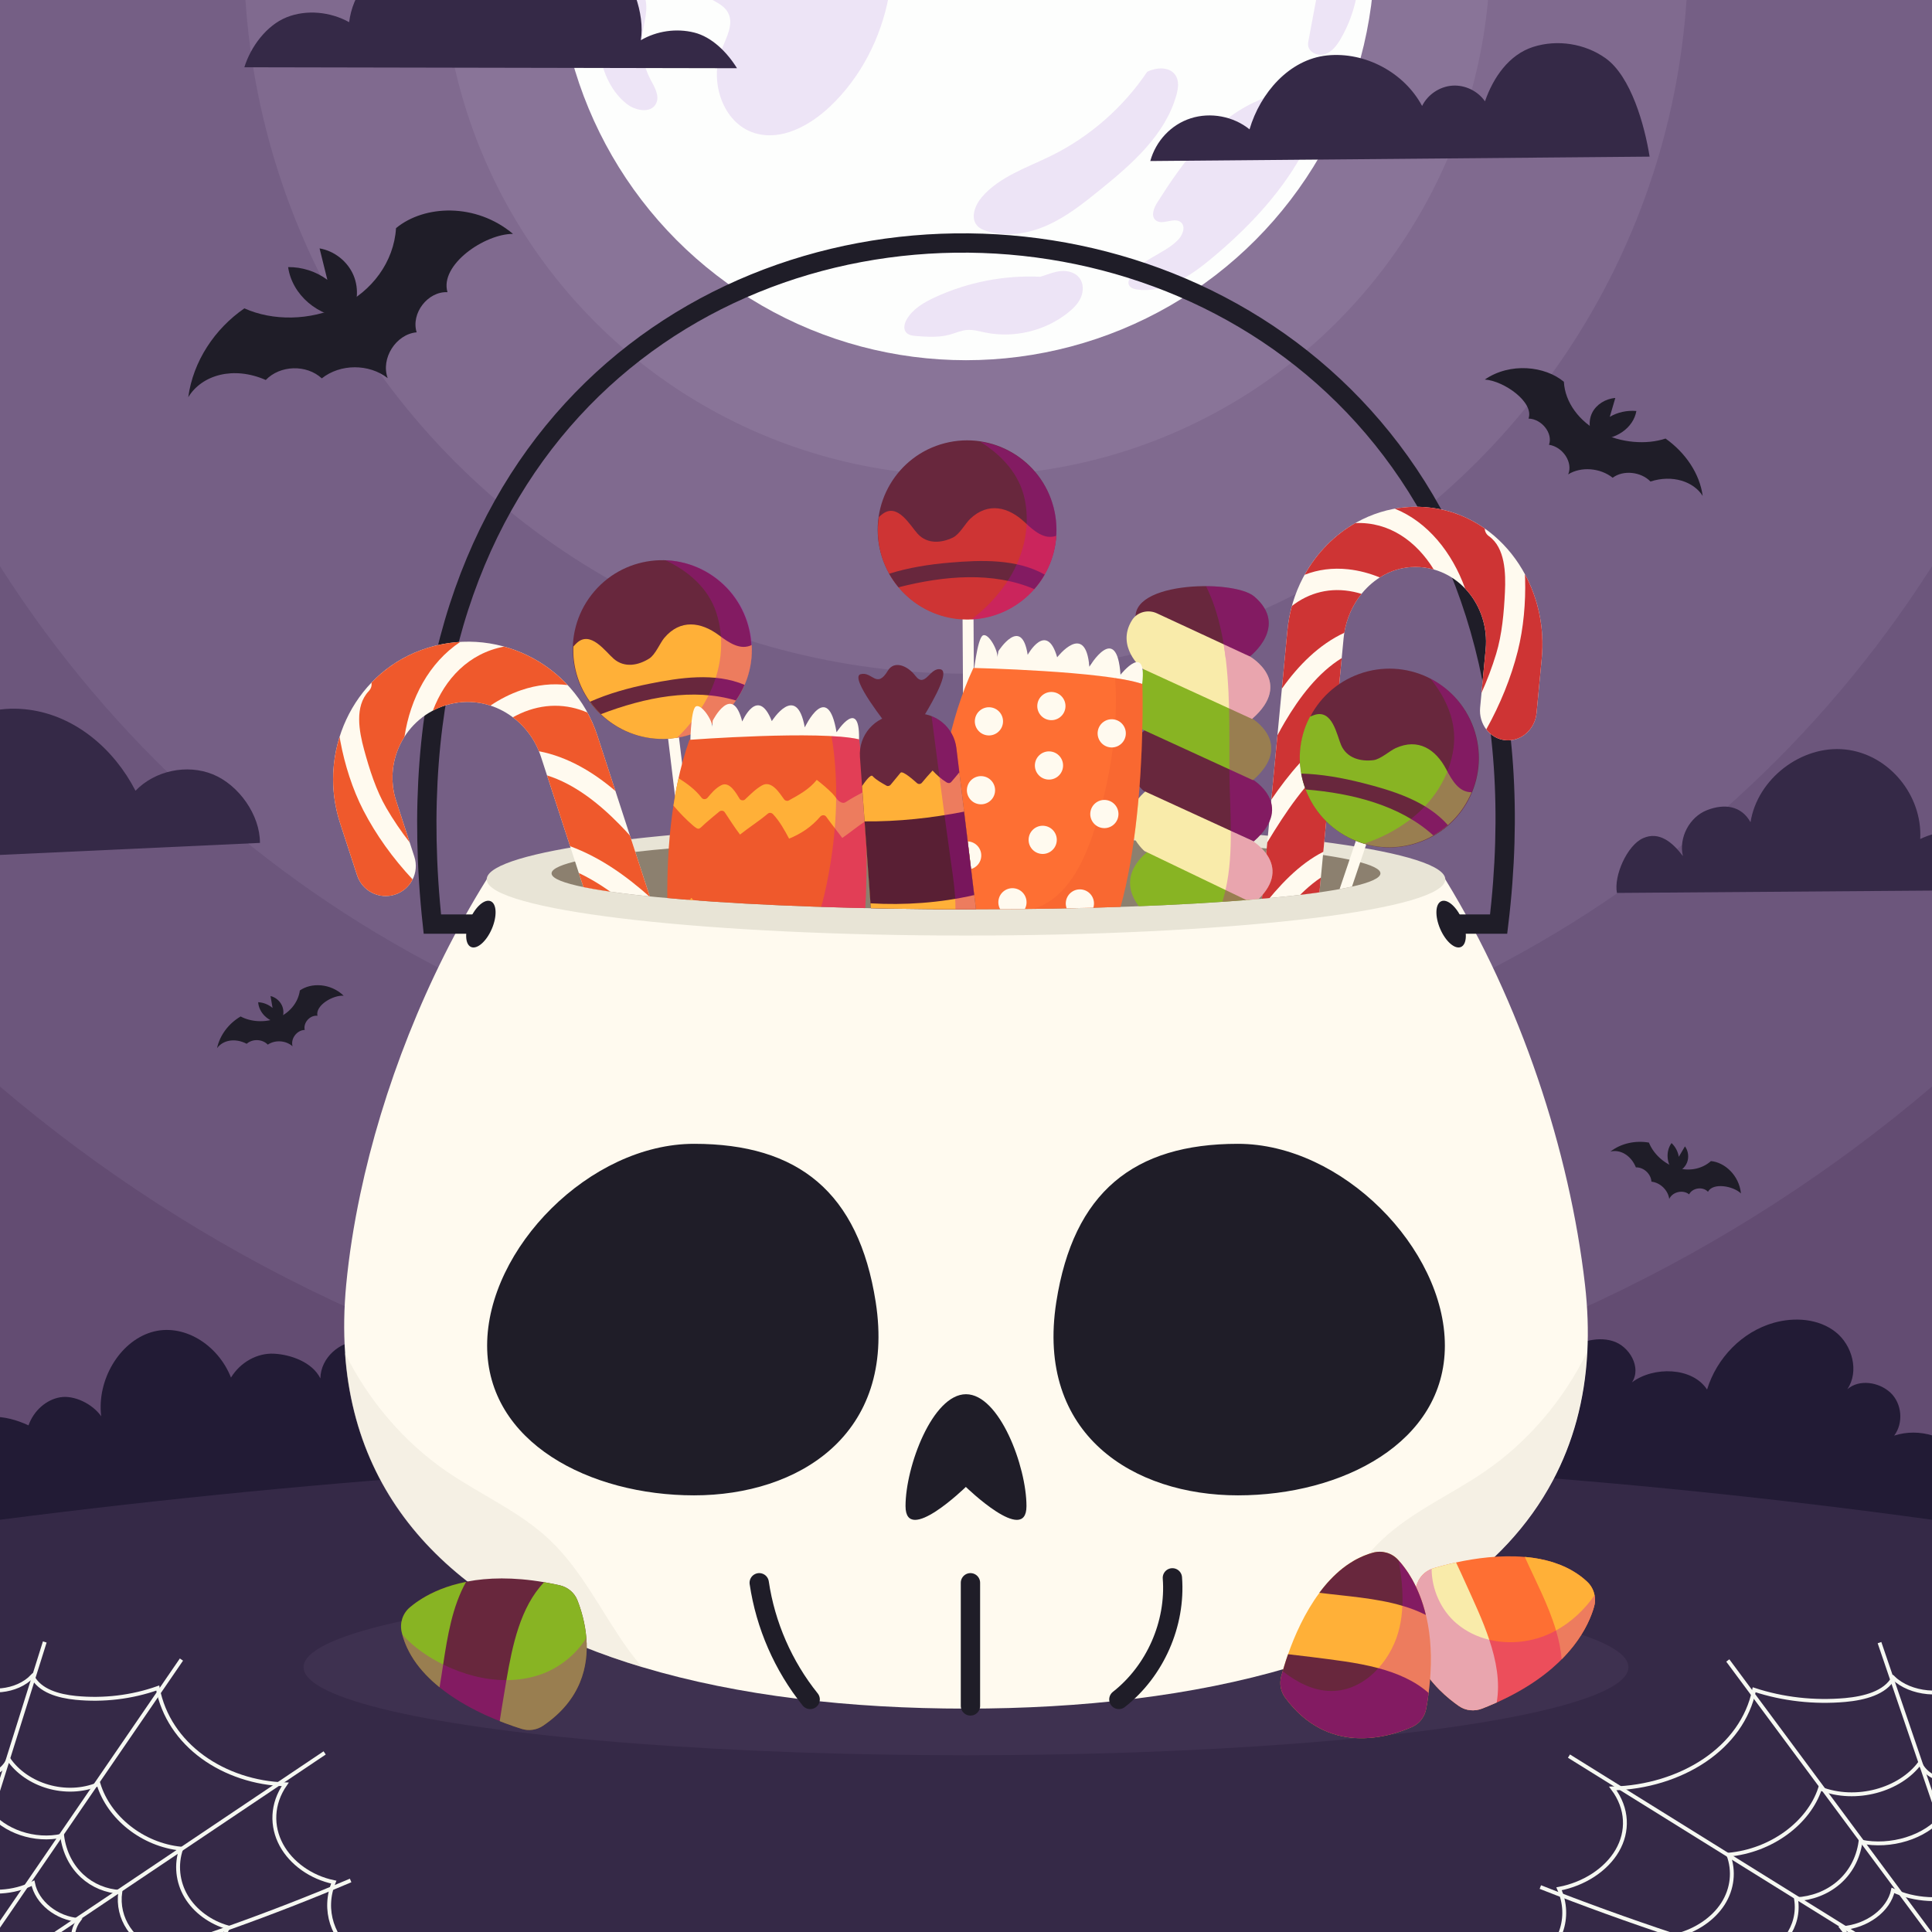 <?xml version="1.0" encoding="utf-8"?>
<!-- Generator: Adobe Illustrator 27.5.0, SVG Export Plug-In . SVG Version: 6.00 Build 0)  -->
<svg version="1.1" xmlns="http://www.w3.org/2000/svg" xmlns:xlink="http://www.w3.org/1999/xlink" x="0px" y="0px"
	 viewBox="0 0 500 500" style="enable-background:new 0 0 500 500;" xml:space="preserve">
<g id="BACKGROUND">
	<rect style="fill:#634C72;" width="500" height="500"/>
</g>
<g id="OBJECTS">
	<g>
		<g>
			<defs>
				<rect id="SVGID_1_" width="500" height="500"/>
			</defs>
			<clipPath id="SVGID_00000163789769438526973380000000812994501868022706_">
				<use xlink:href="#SVGID_1_"  style="overflow:visible;"/>
			</clipPath>
			<g style="clip-path:url(#SVGID_00000163789769438526973380000000812994501868022706_);">
				<g>
					<circle style="opacity:0.08;fill:#DFCBEF;" cx="250" cy="-12.55" r="385.723"/>
					<circle style="opacity:0.08;fill:#DFCBEF;" cx="250" cy="-12.55" r="296.324"/>
					<circle style="opacity:0.1;fill:#DFCBEF;" cx="250" cy="-12.55" r="186.9"/>
					<circle style="opacity:0.1;fill:#DFCBEF;" cx="250" cy="-12.55" r="135.688"/>
					<g>
						<circle style="fill:#FDFEFD;" cx="250" cy="-12.55" r="105.772"/>
						<g style="opacity:0.52;">
							<path style="fill:#DFCBEF;" d="M325.495,26.072c-11.483,4.99-19.279,15.749-25.981,26.326
								c-0.888,1.408-1.712,3.43-0.479,4.552c1.695,1.543,4.827-0.906,6.58,0.573c1.315,1.116,0.479,3.302-0.719,4.541
								c-3.769,3.898-10.244,5.102-12.546,10.01c-0.21,0.45-0.386,0.958-0.263,1.443c0.222,0.906,1.297,1.286,2.227,1.414
								c7.071,0.988,13.692-3.442,19.179-8.006c9.099-7.568,17.45-16.257,23.258-26.571c1.461-2.595,2.782-5.37,2.98-8.339
								c0.199-2.969-0.941-6.194-3.471-7.761C332.578,21.975,328.417,24.804,325.495,26.072z"/>
							<path style="fill:#DFCBEF;" d="M269.232,71.629c-9.327-0.444-18.747,1.391-27.226,5.295c-2.84,1.309-5.709,2.969-7.305,5.663
								c-0.608,1.023-0.982,2.408-0.263,3.354c0.619,0.812,1.771,0.952,2.793,1.028c2.828,0.205,5.721,0.397,8.456-0.339
								c1.519-0.409,2.98-1.104,4.546-1.233c1.619-0.134,3.208,0.345,4.798,0.666c7.381,1.502,15.392-0.409,21.3-5.084
								c1.379-1.093,2.682-2.372,3.389-3.985c0.707-1.613,0.719-3.623-0.339-5.031c-1.058-1.408-2.974-1.958-4.728-1.817
								C272.896,70.285,271.248,71.004,269.232,71.629z"/>
							<path style="fill:#DFCBEF;" d="M343.962-17.926c-1.765,9.42-3.53,18.84-5.294,28.26c-0.088,0.467-0.175,0.935-0.123,1.408
								c0.199,1.893,2.635,2.875,4.435,2.25c1.8-0.625,3.021-2.285,3.98-3.933c3.939-6.749,5.517-14.849,4.395-22.586
								c-0.263-1.794-0.684-3.629-1.765-5.09c-1.075-1.461-2.939-2.466-4.71-2.057C344.406-18.586,343.938-17.499,343.962-17.926z"
								/>
							<path style="fill:#DFCBEF;" d="M296.89,18.586c-6.2,9.222-14.843,16.789-24.807,21.71
								c-6.305,3.115-13.388,5.382-17.975,10.712c-1.8,2.092-3.051,5.441-1.163,7.451c0.643,0.684,1.549,1.069,2.449,1.35
								c5.148,1.636,10.846,0.66,15.772-1.566c4.926-2.226,9.21-5.627,13.411-9.023c8.351-6.755,17.017-14.306,19.88-24.655
								c0.467-1.683,0.73-3.611-0.228-5.072C302.617,17.025,298.906,17.54,296.89,18.586z"/>
							<path style="fill:#DFCBEF;" d="M196.015-38.134c-8.169,5.604-14.154,14.311-16.456,23.942
								c-1.04,4.342-1.081,9.584,2.291,12.517c2.075,1.806,5.201,2.484,6.533,4.897c1.642,2.974-0.403,6.516-1.665,9.666
								c-3.22,8.064,0.269,18.986,8.567,21.546c6.942,2.139,14.311-1.923,19.582-6.925c15.883-15.094,20.693-40.637,11.395-60.477
								c-1.525-3.255-3.588-6.539-6.872-7.988c-1.718-0.76-3.623-0.947-5.499-1.075C208.416-42.4,202.66-42.692,196.015-38.134z"/>
							<path style="fill:#DFCBEF;" d="M268.156-108.177c-9.478-1.94-19.249-3.88-28.745-2.057c-4.669,0.894-9.332,2.823-12.412,6.44
								c-2.209,2.595-3.144,7.135-0.298,9.005c1.286,0.841,2.933,0.836,4.465,0.748c8.105-0.438,16.246-2.051,24.281-0.9
								c8.064,1.157,15.854,5.072,23.954,4.172c1.005-0.111,2.039-0.315,2.84-0.923c1.654-1.25,1.747-3.717,1.239-5.727
								C281.989-103.286,276.192-106.535,268.156-108.177z"/>
							<path style="fill:#DFCBEF;" d="M298.375-100.907c-2.595,0.824-5.207,1.654-7.579,2.986c-0.421,0.234-0.859,0.52-1.046,0.964
								c-0.567,1.385,1.496,2.197,2.933,2.601c2.133,0.596,3.927,2.004,5.756,3.255c1.829,1.251,3.874,2.408,6.089,2.378
								c2.215-0.029,4.541-1.695,4.541-3.909C309.063-96.256,303.634-97.652,298.375-100.907z"/>
							<path style="fill:#DFCBEF;" d="M204.191-98.891c-7.918,2.402-15.118,7.129-20.471,13.441
								c-3.091,3.646-5.651,8.053-5.774,12.833c-0.018,0.684,0.029,1.408,0.397,1.987c0.614,0.947,1.888,1.18,3.01,1.169
								c6.346-0.082,12.342-5.283,18.443-3.53c0.076,1.665,0.152,3.325,0.234,4.991c10.975-1.408,21.558-5.733,30.382-12.406
								c1.502-1.134,3.109-3.015,2.203-4.663c-0.584-1.058-1.928-1.379-3.12-1.595c-3.5-0.631-7.007-1.268-10.507-1.899
								c-1.747-0.315-3.793-0.871-4.389-2.548c-0.619-1.747,0.748-3.5,1.876-4.973c1.128-1.473,2.069-3.682,0.801-5.032
								c-0.882-0.941-2.361-0.894-3.641-0.719C209.304-101.252,205.067-99.931,204.191-98.891z"/>
							<path style="fill:#DFCBEF;" d="M166.984-60.352c-4.657,4.243-8.134,9.771-9.94,15.807c-0.491,1.648-0.865,3.407-0.473,5.078
								c0.392,1.677,1.747,3.232,3.46,3.354c1.928,0.14,3.506-1.455,4.687-2.986c3.331-4.33,5.873-9.274,7.463-14.504
								c0.701-2.32,1.169-5.008-0.181-7.018C170.841-60.147,169.684-59.68,166.984-60.352z"/>
							<path style="fill:#DFCBEF;" d="M154.694,1.16c-0.111,4.64-0.222,9.332,0.742,13.873c0.958,4.541,3.103,8.988,6.761,11.851
								c2.267,1.777,6.212,2.519,7.562-0.029c1.064-2.004-0.386-4.348-1.449-6.352c-1.835-3.483-2.571-7.533-2.074-11.436
								c0.432-3.389,1.747-6.913,0.52-10.104c-1.215-3.161-5.072-5.026-8.304-4.021C155.22-4.047,153.111-0.319,154.694,1.16z"/>
						</g>
					</g>
				</g>
				<g>
					<path style="fill:#221B35;" d="M124.179,396.926c-3.586-15.654-7.64-32.214-18.278-43.234
						c-3.576-3.704-8.106-6.736-12.996-6.645c-4.89,0.091-9.902,4.259-9.994,9.687c-2.087-4.22-7.661-6.17-11.993-6.398
						c-4.332-0.228-8.702,2.195-11.14,6.177c-3.41-8.663-12.508-14.252-20.71-11.706c-8.201,2.546-14.014,12.346-12.881,21.716
						c-2.269-3.204-6.948-5.505-10.58-4.91c-3.632,0.596-6.889,3.473-8.227,7.268c-6.213-2.873-13.101-3.555-17.751,1.846
						c-4.65,5.401-7.442,18.791-4.576,25.551c42.259,0.372,84.893-10.75,127.152-10.378"/>
					<path style="fill:#221B35;" d="M382.987,379.579c2.556-12.308,10.501-23.397,21.334-29.776
						c3.941-2.32,8.659-4.067,13.038-2.747c4.379,1.32,7.533,6.896,4.989,10.696c5.591-4.189,15.62-3.988,19.441,1.861
						c2.496-8.159,9.069-14.974,17.283-17.281c5.361-1.506,11.536-1.078,15.926,2.348c4.39,3.426,6.217,10.245,3.09,14.853
						c3.07-2.672,8.195-1.878,11.169,0.9c2.974,2.778,3.41,7.858,0.953,11.102c6.472-2.115,14.121,0.192,18.119,5.703
						c3.998,5.512,3.982,13.608-0.038,19.104c-37.58-4.275-74.659-8.051-112.239-12.325"/>
					<path style="fill:#352947;" d="M500,500H0V393.307c170.827-21.932,337.581-22.392,500,0V500z"/>
				</g>
				<g>
					<g>
						<path style="fill:none;stroke:#F6F8F2;stroke-miterlimit:10;" d="M503.294,505.419c-18.714-25.232-37.428-50.457-56.143-75.69
							"/>
						<path style="fill:none;stroke:#F6F8F2;stroke-miterlimit:10;" d="M494.75,509.643c-29.572-18.388-59.134-36.776-88.705-55.165
							"/>
						<path style="fill:none;stroke:#F6F8F2;stroke-miterlimit:10;" d="M504.937,479.465c-6.177-18.12-12.345-36.233-18.523-54.353"
							/>
						<path style="fill:none;stroke:#F6F8F2;stroke-miterlimit:10;" d="M468.696,511.593c-23.922-6.523-47.341-14.284-70.056-23.224
							"/>
						<path style="fill:none;stroke:#F6F8F2;stroke-miterlimit:10;" d="M396.884,508.386c6.924-4.194,9.89-12.186,6.595-19.565
							c6.521-1.243,12.22-4.981,15.066-9.883c2.847-4.903,2.773-10.862-1.158-16.092c8.647-0.201,17.15-2.799,23.763-7.263
							c6.613-4.464,11.299-10.756,12.827-18.272c7.426,2.448,15.6,3.361,23.548,2.65c4.972-0.452,10.366-1.833,12.484-5.735
							c4.381,4.255,13.008,5.076,18.421,1.75"/>
						<path style="fill:none;stroke:#F6F8F2;stroke-miterlimit:10;" d="M512.467,458.152c-2.075,1.733-5.093,2.697-8.081,2.583
							c-2.987-0.113-5.906-1.31-7.53-4.449c-5.09,6.888-16.444,10.244-25.829,6.572c-2.945,8.922-12.583,16.123-23.728,17.143
							c1.585,4.184,1.071,8.846-1.41,12.71c-2.481,3.864-6.891,6.876-12.015,8.2c2.341,3.75,1.025,8.737-3.003,11.346"/>
						<path style="fill:none;stroke:#F6F8F2;stroke-miterlimit:10;" d="M450.399,520.073c5.252-2.476,7.335-8.51,3.658-12.975
							c7.078-2.262,11.876-8.459,10.771-15.578c8.134-0.405,15.408-5.817,16.68-14.927c7.834,1.65,16.743-1.111,21.143-6.556
							c3.512,2.68,9.388,3.021,13.294,0.766"/>
						<path style="fill:none;stroke:#F6F8F2;stroke-miterlimit:10;" d="M508.452,490.242c-5.913,1.983-12.977,1.603-18.56-1.009
							c-1.088,5.115-6.757,9.327-13.157,9.774c2.835,3.481,2.083,8.548-1.671,11.349"/>
					</g>
					<g>
						<path style="fill:none;stroke:#F6F8F2;stroke-miterlimit:10;" d="M-3.503,503.111c16.82-24.542,33.641-49.077,50.462-73.618"
							/>
						<path style="fill:none;stroke:#F6F8F2;stroke-miterlimit:10;" d="M4.199,507.237c26.61-17.862,53.212-35.724,79.822-53.586"/>
						<path style="fill:none;stroke:#F6F8F2;stroke-miterlimit:10;" d="M-5.02,477.837c5.538-17.635,11.068-35.262,16.606-52.897"/>
						<path style="fill:none;stroke:#F6F8F2;stroke-miterlimit:10;" d="M27.67,509.173c21.539-6.317,42.622-13.84,63.07-22.512"/>
						<path style="fill:none;stroke:#F6F8F2;stroke-miterlimit:10;" d="M92.351,506.154c-6.243-4.094-8.926-11.88-5.969-19.06
							c-5.876-1.219-11.014-4.868-13.585-9.645c-2.571-4.778-2.513-10.58,1.02-15.667c-7.789-0.209-15.452-2.751-21.415-7.107
							s-10.193-10.489-11.58-17.81c-6.685,2.373-14.047,3.25-21.208,2.546c-4.48-0.447-9.339-1.8-11.253-5.602
							c-3.94,4.137-11.71,4.924-16.59,1.678"/>
						<path style="fill:none;stroke:#F6F8F2;stroke-miterlimit:10;" d="M-11.834,457.073c1.872,1.691,4.592,2.633,7.283,2.527
							s5.317-1.267,6.776-4.321c4.595,6.714,14.827,9.998,23.275,6.436c2.666,8.691,11.358,15.717,21.398,16.726
							c-1.421,4.072-0.952,8.612,1.289,12.378c2.241,3.766,6.217,6.705,10.834,8.002c-2.103,3.648-0.911,8.505,2.721,11.052"/>
						<path style="fill:none;stroke:#F6F8F2;stroke-miterlimit:10;" d="M44.163,517.456c-4.734-2.419-6.62-8.297-3.313-12.639
							c-6.379-2.213-10.71-8.254-9.724-15.184c-7.327-0.406-13.887-5.686-15.046-14.558c-7.054,1.595-15.083-1.106-19.054-6.414
							c-3.159,2.605-8.452,2.928-11.974,0.727"/>
						<path style="fill:none;stroke:#F6F8F2;stroke-miterlimit:10;" d="M-8.171,488.326c5.329,1.939,11.691,1.58,16.716-0.956
							c0.987,4.982,6.1,9.091,11.866,9.536c-2.548,3.385-1.864,8.321,1.521,11.053"/>
					</g>
				</g>
				<g>
					<g>
						<path style="fill:#352947;" d="M426.919,40.536c-43.075,0.38-86.149,0.759-129.224,1.138
							c1.431-5.182,5.353-9.417,10.473-11.057c5.12-1.64,11.034-0.529,15.209,2.858c2.782-9.439,10.303-18.129,20.092-19.131
							c9.789-1.001,19.932,4.398,24.568,13.078c1.45-2.941,4.525-5.014,7.796-5.255c3.271-0.24,6.616,1.36,8.48,4.058
							c2.143-6.189,6.218-12.082,12.456-14.079c6.238-1.997,13.389-0.888,18.728,2.905
							C422.129,19.763,425.639,32.503,426.919,40.536z"/>
						<path style="fill:#352947;" d="M63.242,17.408c42.498,0.083,84.997,0.167,127.495,0.25c-2.509-4.057-6.454-8.085-11.083-9.236
							c-4.629-1.151-9.697-0.421-13.814,1.989c1.146-6.978-2.402-16.009-7.063-21.327c-4.661-5.318-11.763-8.404-18.831-8.183
							c-6.978,0.218-13.992,3.856-17.357,9.973c-5.797-4.264-13.271-4.504-19.877-1.651C96.106-7.924,91.229-1.405,90.358,5.738
							c-4.862-2.7-11.049-3.331-16.209-1.253C68.991,6.563,64.876,12.091,63.242,17.408z"/>
						<path style="fill:#352947;" d="M418.459,231.089c35.711-0.266,71.423-0.532,107.134-0.798
							c-1.857-5.567-6.158-11.321-11.566-13.6c-5.407-2.279-11.792-2.113-17.074,0.444c0.609-11.341-8.14-21.989-19.435-23.173
							c-11.296-1.185-22.728,7.606-24.484,18.827c-2.377-4.264-6.717-4.892-11.266-3.122c-4.549,1.771-7.364,7.139-6.233,11.887
							c-2.717-3.616-6.165-6.474-10.3-4.64C421.1,218.748,417.603,226.648,418.459,231.089z"/>
						<path style="fill:#352947;" d="M-23.249,222.327c30.175-1.395,60.349-2.79,90.524-4.185
							c0.031-7.237-5.496-15.026-12.202-17.747c-6.706-2.721-14.986-0.963-20.007,4.249c-5.561-10.803-15.55-19.382-27.594-20.975
							c-6.339-0.838-13.396,0.208-17.861,4.786c-5.448,5.586-5.394,14.361-4.992,22.154c-3.27-0.862-6.178-2.14-8.602,0.218
							C-26.407,213.185-24.021,219.035-23.249,222.327z"/>
					</g>
					<g>
						<g>
							<path style="fill:#1F1D28;" d="M412.708,113.744c-1.459-2.077-1.714-4.78-0.659-6.911c1.065-2.138,3.403-3.629,5.993-3.839
								c-0.479,1.633-0.958,3.266-1.435,4.89c1.985-1.19,4.447-1.728,6.887-1.519C422.739,110.712,418.177,114.003,412.708,113.744z
								"/>
							<path style="fill:#1F1D28;" d="M414.179,111.904c5.37,2.732,11.896,3.244,16.861,1.592c5.163,3.655,8.847,9.088,9.613,14.849
								c-2.336-3.733-7.847-5.569-13.511-3.729c-2.473-2.562-7.084-3.02-9.786-0.973c-3.213-2.574-8.205-2.956-11.513-0.875
								c1.295-3.039-1.336-7.107-4.962-7.659c1.068-2.94-1.849-6.68-5.294-6.781c1.473-4.249-6.356-9.762-11.318-10.104
								c6.568-4.505,15.581-3.495,20.462,0.578C405.014,104.2,408.801,109.171,414.179,111.904z"/>
						</g>
						<g>
							<path style="fill:#1F1D28;" d="M90.36,82.396c2.207-3.2,2.643-7.567,1.124-11.158c-1.519-3.59-4.951-6.306-8.781-6.954
								c0.672,2.709,1.344,5.418,2.016,8.127c-2.908-2.161-6.545-3.33-10.153-3.286C75.589,76.264,82.264,82.152,90.36,82.396z"/>
							<path style="fill:#1F1D28;" d="M88.218,79.224c-7.998,3.797-17.665,3.87-24.968,0.578
								c-7.714,5.321-13.275,13.721-14.531,22.995c3.534-5.799,11.718-8.121,20.063-4.456c3.712-3.869,10.548-4.069,14.498-0.421
								c4.797-3.802,12.204-3.829,17.054-0.059c-1.852-5.094,2.138-11.39,7.496-11.856c-1.526-4.911,2.875-10.634,7.979-10.388
								c-2.089-7.079,9.617-15.108,16.954-15.085c-9.616-8.096-22.977-7.525-30.271-1.49C101.945,67.792,96.24,75.411,88.218,79.224
								z"/>
						</g>
						<g>
							<path style="fill:#1F1D28;" d="M72.392,264.741c0.92-1.14,1.2-2.76,0.73-4.14c-0.47-1.38-1.69-2.49-3.11-2.83
								c0.18,1.03,0.36,2.06,0.53,3.09c-1.04-0.89-2.37-1.42-3.73-1.49C67.011,262.061,69.352,264.441,72.392,264.741z"/>
							<path style="fill:#1F1D28;" d="M71.672,263.501c-3.11,1.21-6.75,0.98-9.4-0.44c-3.05,1.79-5.37,4.78-6.1,8.21
								c1.49-2.07,4.63-2.73,7.67-1.14c1.5-1.35,4.08-1.24,5.46,0.22c1.91-1.29,4.69-1.11,6.41,0.43c-0.56-1.95,1.12-4.2,3.15-4.23
								c-0.44-1.87,1.37-3.9,3.29-3.67c-0.59-2.7,4.03-5.39,6.79-5.19c-3.39-3.28-8.43-3.42-11.34-1.36
								C77.151,259.591,74.791,262.291,71.672,263.501z"/>
						</g>
						<g>
							<path style="fill:#1F1D28;" d="M433.374,303.531c1.439-0.274,2.7-1.328,3.235-2.685c0.534-1.356,0.322-2.992-0.541-4.17
								c-0.529,0.902-1.058,1.804-1.595,2.699c-0.217-1.351-0.889-2.616-1.881-3.549
								C431.004,298.008,431.249,301.336,433.374,303.531z"/>
							<path style="fill:#1F1D28;" d="M433.627,302.12c-3.154-1.089-5.782-3.619-6.884-6.416c-3.484-0.608-7.187,0.172-9.963,2.315
								c2.475-0.615,5.297,0.913,6.587,4.092c2.017-0.059,3.914,1.694,4.022,3.7c2.291,0.252,4.295,2.187,4.61,4.474
								c0.834-1.849,3.571-2.478,5.138-1.188c0.874-1.711,3.568-2.088,4.883-0.671c1.297-2.441,6.56-1.504,8.535,0.434
								c-0.464-4.694-4.216-8.061-7.768-8.372C440.335,302.683,436.789,303.216,433.627,302.12z"/>
						</g>
					</g>
				</g>
			</g>
		</g>
		<g>
			<ellipse style="opacity:0.52;fill:#473859;" cx="250" cy="431.47" rx="171.436" ry="22.792"/>
			<g>
				<g>
					<g>
						<g>
							<path style="fill:#FFFAEF;" d="M410.8,349.89c-0.65,12.56-3.77,23.63-8.95,33.33c-12.58,23.62-37.31,39.15-68.18,48.31
								c-24.93,7.41-53.87,10.66-83.67,10.66c-29.94,0-58.86-3.26-83.73-10.72c-43.07-12.91-73.99-38.42-76.96-81.36v-0.01
								c-0.39-5.59-0.3-11.48,0.29-17.67c0.72-7.52,1.94-15.35,3.63-23.35c5.73-27.13,16.94-56.17,32.73-81.51
								c0.7-1.12,1.65-0.97,2.38-2.08c11.29-5.97,61.47-10.46,121.66-10.46c61.17,0,112,4.64,122.18,10.75
								c0.6,0.93,1.29,0.85,1.86,1.79c19.61,32.02,32.16,70.3,36.15,104.86C410.89,338.54,411.09,344.36,410.8,349.89z"/>
							<g style="opacity:0.44;">
								<path style="fill:#E8E4D6;" d="M410.745,349.89c-2.24,43.11-33.57,68.72-77.13,81.64c1.21-1.36,2.33-2.78,3.38-4.21
									c7-9.6,12.08-20.75,20.73-28.89c7.72-7.26,17.7-11.55,26.44-17.54C395.535,373.11,404.685,362.25,410.745,349.89z"/>
								<path style="fill:#E8E4D6;" d="M166.215,431.47c-43.07-12.91-73.99-38.42-76.96-81.36c6.06,12.27,15.17,23.04,26.47,30.78
									c8.74,5.99,18.72,10.28,26.44,17.54c8.65,8.14,13.73,19.29,20.73,28.89C163.925,428.73,165.035,430.13,166.215,431.47z"/>
							</g>
						</g>
						<path style="fill:#E8E4D6;" d="M374.04,227.575c0,0.201-0.04,0.414-0.11,0.615c-2.76,7.753-57.19,13.929-123.93,13.929
							c-65.89,0-119.79-6.03-123.8-13.638c-0.16-0.302-0.24-0.604-0.24-0.906c0-0.973,0.82-1.924,2.38-2.842
							c11.29-6.679,61.47-11.703,121.66-11.703c61.17,0,112,5.191,122.18,12.027C373.4,225.874,374.04,226.713,374.04,227.575z"/>
						<path style="fill:#8C806F;" d="M357.256,226.03c0,0.129-0.035,0.265-0.095,0.394c-2.387,4.959-48.091,8.909-105.8,8.909
							c-56.975,0-104.943-3.857-108.41-8.723c-0.138-0.193-0.208-0.386-0.208-0.58c0-0.622,0.709-1.231,2.058-1.817
							c9.762-4.272,54.514-7.485,106.56-7.485c52.893,0,95.484,3.32,104.287,7.692C356.703,224.942,357.256,225.479,357.256,226.03z
							"/>
						<g>
							<g>
								<g>
									<path style="fill:#1F1D28;" d="M226.628,336.945c5.377,34.416-20.063,50.05-47.003,50.05
										c-26.941,0-53.556-13.635-53.556-38.757s26.615-52.219,53.556-52.219C206.565,296.019,222.19,308.541,226.628,336.945z"/>
									<path style="fill:#1F1D28;" d="M273.372,336.945c-5.378,34.416,20.063,50.05,47.003,50.05
										c26.941,0,53.556-13.635,53.556-38.757s-26.615-52.219-53.556-52.219C293.435,296.019,277.81,308.541,273.372,336.945z"/>
								</g>
								<path style="fill:#1F1D28;" d="M265.65,389.78c0,10.282-15.69-4.966-15.69-4.966s-15.609,15.248-15.609,4.966
									c0-10.282,7.007-28.957,15.65-28.957S265.65,379.498,265.65,389.78z"/>
							</g>
							<g>
								<path style="fill:none;stroke:#1F1D28;stroke-width:5;stroke-linecap:round;stroke-miterlimit:10;" d="M251.153,441.494
									c0-10.625-0.001-21.25-0.001-31.875"/>
								<path style="fill:none;stroke:#1F1D28;stroke-width:5;stroke-linecap:round;stroke-miterlimit:10;" d="M289.562,439.816
									c9.394-7.363,14.766-19.57,13.851-31.47"/>
								<path style="fill:none;stroke:#1F1D28;stroke-width:5;stroke-linecap:round;stroke-miterlimit:10;" d="M209.673,439.816
									c-6.961-8.663-11.564-19.203-13.187-30.197"/>
							</g>
						</g>
					</g>
					<g>
						<g>
							<path style="fill:#1F1D28;" d="M127.288,240.376c-1.403,3.271-3.811,5.378-5.378,4.705c-1.567-0.672-1.7-3.869-0.297-7.14
								c1.403-3.271,3.811-5.378,5.378-4.705C128.558,233.908,128.691,237.105,127.288,240.376z"/>
							<path style="fill:#1F1D28;" d="M372.712,240.376c1.403,3.271,3.811,5.378,5.378,4.705c1.567-0.672,1.7-3.869,0.297-7.14
								c-1.403-3.271-3.811-5.378-5.378-4.705C371.442,233.908,371.309,237.105,372.712,240.376z"/>
						</g>
						<path style="fill:none;stroke:#1F1D28;stroke-width:5;stroke-miterlimit:10;" d="M124.45,239.159h-12.552
							c-25.808-238.157,304-231.888,275.948,0h-11.403"/>
					</g>
					<g>
						<defs>
							<path id="SVGID_00000003797040875453195240000003707029934770742442_" d="M405.808,124.636
								c-6.706-0.095-13.413-0.161-20.12-0.182c-52.433-0.166-106.115-17.208-158.335-12.651
								c-26.519,2.314-51.532,24.819-77.882,28.628c-12.794,1.85-25.531,3.981-38.212,6.489c-6.882,1.361-13.78,2.643-20.724,3.472
								c-25.707,34.969-36.838,70.178-21.457,88.766c0.938,1.133,73.667-13.751,73.667-13.129c0,0.193,0.069,0.386,0.208,0.58
								c3.467,4.866,51.435,8.723,108.41,8.723c57.71,0,103.414-3.95,105.8-8.909c0.061-0.129,0.095-0.265,0.095-0.394
								c0-0.551,26.452-3.504,25.397-4.026C375.104,218.254,553.701,228.5,405.808,124.636z"/>
						</defs>
						<clipPath id="SVGID_00000039831411936085393360000007941707367548795818_">
							<use xlink:href="#SVGID_00000003797040875453195240000003707029934770742442_"  style="overflow:visible;"/>
						</clipPath>
						<g style="clip-path:url(#SVGID_00000039831411936085393360000007941707367548795818_);">
							<g>
								<g>
									<g>
										<path style="fill:#FFFAEF;" d="M331.244,261.083L331.244,261.083c4.032,0.383,7.631-2.779,8.038-7.062l8.438-88.828
											c0.967-10.182,8.914-18.451,18.548-18.467c10.986-0.019,19.298,9.97,18.22,21.319l-1.432,15.077
											c-0.407,4.283,2.532,8.066,6.565,8.449l0,0c4.032,0.383,7.631-2.779,8.038-7.062l1.344-14.151
											c1.804-18.994-10.53-36.545-28.336-38.925c-18.653-2.493-35.615,12.01-37.489,31.738l-8.498,89.463
											C324.272,256.917,327.212,260.7,331.244,261.083z"/>
									</g>
								</g>
								<g>
									<path style="fill:#CE3434;" d="M392.8,168.502c1.499-5.944,2.076-12.66,1.893-18.766c-0.011-0.378-0.028-0.758-0.049-1.14
										c3.444,6.372,5.101,13.943,4.359,21.762l-1.344,14.151c-0.407,4.283-4.006,7.445-8.038,7.062
										c-2.033-0.193-3.787-1.252-4.976-2.802C388.25,182.316,391.057,175.416,392.8,168.502z"/>
									<path style="fill:#CE3434;" d="M379.183,152.324c-3.368-9.357-9.704-17.254-18.19-20.673
										c3.123-0.559,6.37-0.66,9.673-0.219c5.033,0.673,9.628,2.559,13.591,5.346c0.016,0.731,0.337,1.455,1.091,1.994
										c4.201,3.002,4.362,9.578,4.128,14.456c-0.253,5.261-0.743,10.963-2.279,16.015c-1.03,3.387-2.3,6.757-3.778,10.055
										l1.069-11.253C385.065,161.973,382.953,156.293,379.183,152.324z"/>
									<path style="fill:#CE3434;" d="M331.747,178.227l1.43-15.056c0.208-2.187,0.608-4.306,1.168-6.349
										c4.457-3.463,9.984-4.941,16.035-3.644c0.671,0.144,1.332,0.32,1.987,0.514c-2.264,2.807-3.845,6.279-4.459,10.071
										C341.445,166.753,336.037,172.15,331.747,178.227z"/>
									<path style="fill:#CE3434;" d="M329.02,206.944l1.581-16.644c0.61-1.151,1.241-2.286,1.896-3.4
										c3.786-6.428,8.576-12.782,14.736-16.579l-1.822,19.182C338.735,194.114,333.59,200.236,329.02,206.944z"/>
									<path style="fill:#CE3434;" d="M326.337,235.18l1.63-17.162c4.792-7.936,9.903-15.535,16.754-21.26l-2.25,23.691
										C336.092,223.669,330.948,229.299,326.337,235.18z"/>
									<path style="fill:#CE3434;" d="M327.25,242.705c4.326-5.662,8.833-11.741,14.587-15.587l-2.556,26.903
										c-0.407,4.283-4.006,7.445-8.038,7.062c-4.032-0.383-6.971-4.166-6.565-8.449l0.715-7.524
										C326.018,244.31,326.637,243.507,327.25,242.705z"/>
									<path style="fill:#CE3434;" d="M366.268,146.726c-3.334,0.006-6.465,1.001-9.176,2.72
										c-2.617-1.072-5.343-1.804-8.135-2.111c-4.093-0.451-7.885,0.08-11.321,1.417c3.151-5.664,7.723-10.297,13.14-13.383
										c8.759-0.365,15.767,4.688,20.288,12.014C369.543,146.954,367.937,146.723,366.268,146.726z"/>
								</g>
							</g>
							<g>
								
									<rect x="342.057" y="211.524" transform="matrix(-0.947 -0.32 0.32 -0.947 590.884 584.359)" style="fill:#FFFAEF;" width="2.835" height="64.174"/>
								<g>
									
										<ellipse transform="matrix(0.941 -0.339 0.339 0.941 -45.202 133.498)" style="fill:#68273D;" cx="359.517" cy="196.134" rx="23.13" ry="23.13"/>
									<path style="fill:#88B423;" d="M374.251,199.043c-2.669-5.071-7.182-8.107-13.061-5.429
										c-1.544,0.704-3.926,2.901-5.776,3.119c-3.302,0.389-6.846-0.516-8.32-3.88c-1.15-2.626-2.222-9.359-6.931-7.827
										c-0.39,0.127-0.765,0.277-1.137,0.433c-0.542,1.043-1.035,2.122-1.423,3.27c-4.089,12.102,2.406,25.228,14.508,29.317
										c11.589,3.916,24.094-1.889,28.727-13.014C377.572,205.038,375.842,202.066,374.251,199.043z"/>
									<path style="fill:#68273D;" d="M370.939,216.211c1.338-0.764,2.605-1.658,3.773-2.679
										c-5.532-6.261-14.306-8.932-22.177-10.924c-5.202-1.316-10.502-2.259-15.787-2.412c0.253,1.41,0.643,2.786,1.147,4.117
										C350.09,205.303,362.452,208.467,370.939,216.211z"/>
									<path style="opacity:0.3;fill:#C100B8;" d="M370.172,175.601c4.092,5.051,6.868,11.184,6.021,17.834
										c-0.975,7.658-5.482,14.414-11.645,18.971c-3.453,2.553-7.4,4.585-11.527,5.922c11.844,3.476,24.422-2.989,28.41-14.789
										C385.136,192.57,380.148,180.761,370.172,175.601z"/>
								</g>
							</g>
							<g>
								<g>
									<g>
										<path style="fill:#FFFAEF;" d="M177.428,285.61L177.428,285.61c-4.091,1.332-8.487-0.904-9.82-4.995l-27.633-84.841
											c-3.167-9.725-13.15-15.922-23.122-13.649c-11.372,2.592-17.846,14.332-14.316,25.172l4.69,14.4
											c1.333,4.091-0.904,8.487-4.995,9.82l0,0c-4.091,1.332-8.487-0.904-9.82-4.995l-4.402-13.516
											c-5.909-18.142,3.12-38.231,21.038-44.788c18.77-6.868,39.407,3.281,45.544,22.124l27.831,85.448
											C183.755,279.881,181.519,284.278,177.428,285.61z"/>
									</g>
								</g>
								<g>
									<path style="fill:#EF592C;" d="M94.034,209.719c-2.816-5.455-4.842-11.885-5.952-17.898
										c-0.069-0.372-0.132-0.748-0.191-1.126c-2.208,7.048-2.312,14.844,0.121,22.311l4.402,13.516
										c1.332,4.091,5.729,6.327,9.82,4.995c2.063-0.672,3.652-2.124,4.552-3.922C101.682,222.143,97.309,216.064,94.034,209.719z
										"/>
									<path style="fill:#EF592C;" d="M104.682,190.667c1.494-9.948,6.369-19.174,14.422-24.532
										c-3.35,0.195-6.732,0.868-10.056,2.084c-5.065,1.853-9.418,4.789-12.925,8.455c0.139,0.718-0.039,1.503-0.704,2.208
										c-3.708,3.933-2.476,10.4-1.196,15.114c1.381,5.084,3.102,10.542,5.766,15.117c1.786,3.067,3.818,6.059,6.049,8.933
										l-3.501-10.748C100.648,201.498,101.625,195.442,104.682,190.667z"/>
									<path style="fill:#EF592C;" d="M159.276,204.723l-4.684-14.38c-0.68-2.089-1.546-4.066-2.56-5.929
										c-5.349-2.327-11.383-2.459-17.367,0.247c-0.663,0.3-1.31,0.63-1.947,0.974c2.94,2.206,5.314,5.226,6.757,8.787
										C146.801,195.809,153.545,199.801,159.276,204.723z"/>
									<path style="fill:#EF592C;" d="M168.21,232.151l-5.178-15.897c-0.876-0.981-1.77-1.941-2.686-2.873
										c-5.285-5.385-11.593-10.459-18.775-12.708l5.967,18.321C155.426,221.915,162.053,226.679,168.21,232.151z"/>
									<path style="fill:#EF592C;" d="M176.994,259.12l-5.339-16.391c-6.647-6.621-13.552-12.835-21.86-16.805l7.37,22.628
										C164.45,250.183,170.971,254.465,176.994,259.12z"/>
									<path style="fill:#EF592C;" d="M177.65,266.693c-5.681-4.508-11.639-9.381-18.411-11.774l8.369,25.696
										c1.333,4.091,5.729,6.327,9.82,4.995c4.091-1.332,6.327-5.729,4.995-9.82l-2.341-7.186
										C179.267,267.97,178.455,267.332,177.65,266.693z"/>
									<path style="fill:#EF592C;" d="M116.853,182.125c3.451-0.786,6.903-0.557,10.073,0.48c2.479-1.67,5.145-3.033,7.968-3.997
										c4.139-1.413,8.175-1.794,12.016-1.304c-4.466-4.789-10.182-8.233-16.444-9.963c-9.141,1.724-15.317,8.329-18.436,16.566
										C113.514,183.126,115.126,182.519,116.853,182.125z"/>
								</g>
							</g>
							<g>
								
									<rect x="176.093" y="185.775" transform="matrix(-0.993 0.12 -0.12 -0.993 379.954 412.773)" style="fill:#FFFAEF;" width="2.835" height="64.174"/>
								<g>
									
										<ellipse transform="matrix(0.611 -0.791 0.791 0.611 -66.395 201.02)" style="fill:#68273D;" cx="171.478" cy="168.112" rx="23.13" ry="23.13"/>
									<path style="fill:#FFB038;" d="M186.023,164.373c-4.598-3.421-9.979-4.211-14.125,0.743
										c-1.089,1.302-2.289,4.312-3.862,5.307c-2.81,1.777-6.397,2.491-9.18,0.093c-2.171-1.871-6.046-7.482-9.631-4.067
										c-0.297,0.283-0.571,0.58-0.838,0.882c-0.038,1.174-0.017,2.361,0.129,3.564c1.538,12.681,13.065,21.715,25.746,20.177
										c12.143-1.472,20.916-12.108,20.29-24.143C191.607,168.346,188.764,166.412,186.023,164.373z"/>
									<path style="fill:#68273D;" d="M190.45,181.288c0.877-1.267,1.634-2.62,2.247-4.046
										c-7.693-3.258-16.761-1.878-24.719-0.276c-5.26,1.059-10.448,2.497-15.281,4.641c0.837,1.162,1.783,2.235,2.812,3.218
										C166.934,180.453,179.451,177.969,190.45,181.288z"/>
									<path style="opacity:0.3;fill:#C100B8;" d="M172.221,144.991c5.872,2.789,11.024,7.122,13.132,13.486
										c2.427,7.328,1.28,15.368-2.311,22.14c-2.012,3.794-4.695,7.331-7.84,10.319c12.184-1.98,20.737-13.242,19.238-25.608
										C193.046,153.835,183.447,145.337,172.221,144.991z"/>
								</g>
							</g>
							<g>
								
									<rect x="249.216" y="155.235" transform="matrix(-1 0.006 -0.006 -1 502.452 373.049)" style="fill:#FFFAEF;" width="2.835" height="64.174"/>
								<g>
									
										<ellipse transform="matrix(0.968 -0.25 0.25 0.968 -26.332 66.852)" style="fill:#68273D;" cx="250.316" cy="137.208" rx="23.13" ry="23.13"/>
									<path style="fill:#CE3434;" d="M265.193,135.153c-4.177-3.923-9.433-5.322-14.117-0.873
										c-1.231,1.169-2.766,4.023-4.443,4.832c-2.994,1.445-6.64,1.745-9.13-0.955c-1.944-2.107-5.153-8.123-9.105-5.139
										c-0.327,0.247-0.633,0.511-0.933,0.78c-0.172,1.162-0.286,2.344-0.278,3.556c0.081,12.774,10.502,23.064,23.276,22.983
										c12.232-0.078,22.161-9.643,22.912-21.671C270.287,139.737,267.683,137.492,265.193,135.153z"/>
									<path style="fill:#68273D;" d="M267.661,152.463c1.016-1.159,1.922-2.417,2.693-3.763
										c-7.271-4.115-16.437-3.778-24.527-3.094c-5.347,0.452-10.664,1.289-15.71,2.868c0.699,1.25,1.516,2.424,2.426,3.518
										C244.394,148.951,257.113,147.911,267.661,152.463z"/>
									<path style="opacity:0.3;fill:#C100B8;" d="M253.691,114.323c5.515,3.44,10.14,8.333,11.508,14.896
										c1.575,7.557-0.481,15.414-4.821,21.732c-2.431,3.539-5.5,6.748-8.966,9.357c12.33-0.577,22.112-10.791,22.033-23.246
										C273.372,125.485,264.805,115.948,253.691,114.323z"/>
								</g>
							</g>
							<g>
								<g>
									<path style="fill:#88B423;" d="M324.926,249.427l-28.504-13.08c0,0-9.211-7.623,0.449-15.851l27.488,12.757
										C324.359,233.254,335.915,239.832,324.926,249.427z"/>
									<path style="fill:#F9EBAA;" d="M324.439,233.833l-28.264-13.589c0,0-9.072-7.787,0.733-15.84l27.254,13.249
										C324.162,217.651,335.598,224.436,324.439,233.833z"/>
									<path style="fill:#68273D;" d="M324.476,217.745l-28.504-13.08c0,0-9.211-7.623,0.449-15.851l27.488,12.757
										C323.909,201.571,335.464,208.149,324.476,217.745z"/>
									<path style="fill:#88B423;" d="M324.251,201.903l-28.504-13.08c0,0-9.211-7.623,0.449-15.851l27.488,12.757
										C323.684,185.73,335.239,192.308,324.251,201.903z"/>
									<path style="fill:#68273D;" d="M325.317,256.697c-1.516,0.881-21.383,2.378-26.493-1.342
										c-5.559-4.047-8.416-11.57-2.336-19.22l29.041,11.277C325.529,247.411,330.773,253.525,325.317,256.697z"/>
									<path style="fill:#68273D;" d="M323.458,169.888c0,0,10.208-7.804,1.128-15.523c-5.46-4.642-34.778-3.888-30.234,7.509
										C298.897,173.272,323.458,169.888,323.458,169.888z"/>
									<path style="fill:#F9EBAA;" d="M324.025,186.062l-28.504-13.079c0,0-6.828-5.651-2.56-12.474
										c1.339-2.141,4.144-2.85,6.435-1.787l24.062,11.167C323.458,169.888,335.014,176.466,324.025,186.062z"/>
								</g>
								<g style="opacity:0.3;">
									<path style="fill:#C100B8;" d="M316.03,234.333c-1.166,3.393-2.792,6.306-4.805,8.807l13.701,6.287
										c10.988-9.596-0.567-16.174-0.567-16.174l-7.117-3.303C316.917,231.436,316.522,232.9,316.03,234.333z"/>
									<path style="fill:#C100B8;" d="M317.162,230.334l7.277,3.499c11.159-9.397-0.276-16.181-0.276-16.181l-5.627-2.735
										C318.562,220.138,318.298,225.363,317.162,230.334z"/>
									<path style="fill:#C100B8;" d="M318.173,200.396c0.058,4.726,0.343,9.674,0.364,14.623l5.939,2.725
										c10.988-9.596-0.567-16.174-0.567-16.174l-5.749-2.668C318.163,199.406,318.167,199.907,318.173,200.396z"/>
									<path style="fill:#C100B8;" d="M318.162,199.109l6.089,2.794c10.988-9.596-0.567-16.174-0.567-16.174l-5.61-2.603
										C318.217,188.781,318.129,194.252,318.162,199.109z"/>
									<path style="fill:#8A358D;" d="M296.322,253.064c0.744,0.846,1.582,1.62,2.503,2.291c5.11,3.72,24.978,2.224,26.493,1.342
										c5.456-3.172,0.212-9.286,0.212-9.286l-13.549-5.261C308.186,247.333,302.819,250.842,296.322,253.064z"/>
									<path style="fill:#C100B8;" d="M317.205,170.335c3.655-0.092,6.253-0.447,6.253-0.447s10.208-7.804,1.128-15.523
										c-1.964-1.67-7.018-2.636-12.47-2.665C314.887,157.249,316.391,163.691,317.205,170.335z"/>
									<path style="fill:#C100B8;" d="M318.079,183.333l5.947,2.729c10.988-9.595-0.567-16.174-0.567-16.174l-6.767-3.14
										C317.591,172.187,317.945,177.846,318.079,183.333z"/>
								</g>
							</g>
							<g>
								<path style="fill:#FFFAEF;" d="M241.653,238.424c0,0-2.284,9.369-1.145,10.575c1.139,1.206,5.139-2.483,5.42-4.117
									c0.281-1.635-0.281,1.635-0.281,1.635s2.508,10.866,7.464,1.62c0,0,1.64,10.044,7.408,1.947c0,0,3.759,11.418,8.669,0.481
									c0,0,2.712,13.594,8.286,0.751c0,0,3.816,11.091,6.279-1.277L241.653,238.424z"/>
								<path style="fill:#FFFAEF;" d="M251.918,174.803c0,0,0.976-9.594,2.453-10.35c1.476-0.756,4.015,4.056,3.734,5.691
									c-0.281,1.635,0.281-1.635,0.281-1.635s5.993-9.405,7.576,0.966c0,0,4.9-8.919,7.632,0.639c0,0,7.357-9.507,8.332,2.442
									c0,0,7.096-11.908,8.061,2.059c0,0,7.301-9.18,5.492,3.3L251.918,174.803z"/>
								<path style="fill:#FE6F33;" d="M241.653,238.424c0,0-2.476-38.463,10.261-65.559c0,0,33.865,0.773,43.72,4.15
									c0,0,1.648,51.112-11.881,73.023L241.653,238.424z"/>
								<path style="opacity:0.3;fill:#EF592C;" d="M288.776,183.178c-0.224,10.697-2.313,21.55-5.601,31.718
									c-2.636,8.151-7.067,17.822-16.012,20.407c-7.99,2.309-17.387-0.361-25.639-0.081c0.057,2.034,0.13,3.201,0.13,3.201
									l42.1,11.614c13.529-21.91,11.881-73.023,11.881-73.023c-1.719-0.589-4.179-1.097-7.052-1.538
									C288.791,178.061,288.829,180.656,288.776,183.178z"/>
								<g>
									<path style="fill:#FFFAEF;" d="M262.64,229.914c1.986,0.341,3.32,2.228,2.978,4.215c-0.341,1.986-2.229,3.32-4.215,2.978
										c-1.986-0.342-3.32-2.229-2.978-4.215S260.654,229.572,262.64,229.914z"/>
									<path style="fill:#FFFAEF;" d="M254.498,200.911c1.986,0.341,3.32,2.229,2.978,4.215c-0.341,1.986-2.229,3.32-4.215,2.978
										c-1.986-0.342-3.32-2.229-2.978-4.215C250.625,201.903,252.512,200.57,254.498,200.911z"/>
									<path style="fill:#FFFAEF;" d="M250.921,217.8c1.986,0.342,3.32,2.229,2.978,4.215c-0.341,1.986-2.228,3.32-4.215,2.978
										c-1.986-0.342-3.32-2.229-2.978-4.215C247.048,218.792,248.935,217.459,250.921,217.8z"/>
									<path style="fill:#FFFAEF;" d="M256.552,183.087c1.986,0.341,3.32,2.228,2.978,4.215c-0.342,1.986-2.229,3.32-4.215,2.978
										c-1.986-0.341-3.32-2.229-2.978-4.215C252.679,184.079,254.566,182.746,256.552,183.087z"/>
									<path style="fill:#FFFAEF;" d="M272.716,179.134c1.986,0.341,3.32,2.229,2.978,4.215c-0.341,1.986-2.228,3.32-4.215,2.978
										c-1.986-0.341-3.32-2.229-2.978-4.215C268.843,180.126,270.73,178.793,272.716,179.134z"/>
									<path style="fill:#FFFAEF;" d="M272.093,194.511c1.986,0.341,3.32,2.229,2.978,4.215c-0.341,1.986-2.228,3.32-4.215,2.978
										c-1.986-0.341-3.32-2.229-2.978-4.215C268.219,195.503,270.106,194.17,272.093,194.511z"/>
									<path style="fill:#FFFAEF;" d="M270.467,213.755c1.986,0.342,3.32,2.229,2.978,4.215c-0.342,1.986-2.229,3.32-4.215,2.978
										c-1.986-0.341-3.32-2.229-2.978-4.215C266.594,214.747,268.481,213.414,270.467,213.755z"/>
									<path style="fill:#FFFAEF;" d="M280.091,230.221c1.986,0.341,3.32,2.229,2.978,4.215c-0.341,1.986-2.229,3.32-4.215,2.978
										c-1.986-0.342-3.32-2.229-2.978-4.215C276.218,231.213,278.105,229.879,280.091,230.221z"/>
									<path style="fill:#FFFAEF;" d="M286.427,207.074c1.986,0.342,3.32,2.229,2.978,4.215c-0.341,1.986-2.228,3.32-4.215,2.978
										c-1.986-0.342-3.32-2.229-2.978-4.215C282.554,208.066,284.441,206.732,286.427,207.074z"/>
									<path style="fill:#FFFAEF;" d="M288.333,186.195c1.986,0.341,3.32,2.228,2.978,4.215c-0.341,1.986-2.228,3.32-4.215,2.978
										c-1.986-0.342-3.32-2.229-2.978-4.215C284.46,187.187,286.347,185.853,288.333,186.195z"/>
								</g>
							</g>
							<g>
								<path style="fill:#FFFAEF;" d="M174.587,257.712c0,0-1.364,9.547-0.113,10.637c1.251,1.09,4.874-2.97,4.995-4.624
									c0.121-1.654-0.121,1.654-0.121,1.654s3.551,10.572,7.586,0.888c0,0,2.607,9.838,7.562,1.218c0,0,4.85,11,8.675-0.363
									c0,0,4.019,13.267,8.32-0.057c0,0,4.875,10.669,6.125-1.881L174.587,257.712z"/>
								<path style="fill:#FFFAEF;" d="M178.627,193.393c0,0,0.04-9.644,1.436-10.54c1.396-0.896,4.39,3.648,4.269,5.302
									c-0.121,1.654,0.121-1.654,0.121-1.654s5.052-9.943,7.634,0.226c0,0,4.011-9.353,7.659-0.105c0,0,6.399-10.177,8.53,1.622
									c0,0,5.907-12.541,8.223,1.267c0,0,6.375-9.846,5.786,2.752L178.627,193.393z"/>
								<path style="fill:#EF592C;" d="M174.587,257.712c0,0-6.199-38.043,3.848-66.248c0,0,33.782-2.519,43.918-0.114
									c0,0,6.602,50.713-4.736,73.834L174.587,257.712z"/>
								<path style="fill:#FFB038;" d="M219.638,242.339c-0.296,0.44-0.96,0.503-1.368,0.195c-2.446-1.849-4.048-4.872-6.676-6.428
									c-0.87-0.515-6.994,5.081-7.847,5.813c-0.393,0.338-1.068,0.253-1.372-0.163c-2.131-2.921-4.627-5.409-7.397-7.701
									c-2.364,2.469-5.089,4.48-7.845,6.511c-0.458,0.337-0.996,0.233-1.372-0.163c-2.418-2.551-4.546-5.35-6.82-8.027
									c-1.73,2.19-3.89,3.949-6.107,5.641c0.045,1.212,0.097,2.401,0.159,3.533c0.857-0.731,1.711-1.465,2.555-2.212
									c0.409-0.362,1.043-0.224,1.372,0.163c2.483,2.926,4.201,6.34,6.375,9.474c2.969-2.034,5.316-4.658,7.635-7.424
									c0.365-0.436,0.896-0.488,1.368-0.195c3.595,2.229,5.76,5.468,7.52,9.17c3.422-2.381,6.843-4.762,10.265-7.142
									c0.508-0.354,1.243-0.229,1.5,0.378c1.306,3.09,2.405,6.251,4.221,9.077c2.483-1.937,4.855-3.941,6.98-6.281
									c0.377-2.592,0.665-5.253,0.886-7.939C222.09,239.563,220.733,240.711,219.638,242.339z"/>
								<path style="fill:#FFB038;" d="M218.851,207.588c-0.384,0.251-0.719,0.237-1.135,0.073c-0.992-0.39-1.57-1.591-2.298-2.317
									c-1.283-1.279-2.623-2.424-4.043-3.516c-1.91,2.408-4.582,3.874-7.281,5.35c-0.369,0.202-0.919,0.039-1.157-0.291
									c-1.212-1.679-3.261-5.044-5.759-3.611c-1.647,0.945-3.005,2.341-4.378,3.632c-0.358,0.337-1.108,0.262-1.372-0.163
									c-0.857-1.38-2.603-4.637-4.746-3.539c-1.476,0.757-2.512,1.977-3.56,3.232c-0.398,0.476-1.148,0.539-1.549,0.018
									c-1.641-2.137-3.746-3.661-5.959-5.068c-0.522,2.346-0.965,4.718-1.329,7.095c1.557,1.832,3.243,3.594,5.047,5.141
									c1.7,1.458,1.577,0.877,3.225-0.557c1.19-1.035,2.393-2.05,3.617-3.046c0.39-0.317,1.078-0.274,1.372,0.163
									c1.312,1.951,2.541,3.945,3.976,5.803c2.346-1.877,4.901-3.469,7.196-5.416c0.428-0.363,1.022-0.217,1.372,0.163
									c1.746,1.898,2.929,4.065,4.127,6.307c3.111-1.282,5.828-3.076,8.04-5.677c0.391-0.46,1.16-0.556,1.549-0.018
									c1.351,1.871,2.803,3.663,4.179,5.515c2.051-1.423,3.964-3.023,6.044-4.384c-0.114-2.715-0.26-5.27-0.419-7.605
									C221.998,205.731,220.388,206.584,218.851,207.588z"/>
								<path style="opacity:0.3;fill:#C100B8;" d="M216.126,198.15c0.815,10.669-0.21,21.674-2.496,32.113
									c-1.833,8.369-5.304,18.424-13.956,21.866c-7.729,3.074-17.34,1.329-25.527,2.409c0.254,2.019,0.44,3.174,0.44,3.174
									l43.03,7.472c11.338-23.121,4.736-73.834,4.736-73.834c-1.768-0.42-4.266-0.687-7.168-0.846
									C215.644,193.056,215.934,195.635,216.126,198.15z"/>
							</g>
							<g>
								<path style="fill:#68273D;" d="M238.696,186.021c0.73-1.284,7.572-12.089,4.768-12.783c-2.804-0.694-4.004,5.007-6.55,1.674
									c-2.092-2.739-5.538-4.006-7.128-1.353c-2.926,4.884-4.053,0.095-7.074,0.926c-3.022,0.831,7.16,13.517,7.16,13.517
									l9.1-0.974"/>
								<path style="fill:#68273D;" d="M246.463,256.643c0.884,1.184,9.015,11.055,6.318,12.093
									c-2.696,1.037-4.595-4.471-6.707-0.848c-1.736,2.977-4.998,4.663-6.905,2.228c-3.51-4.483-4.033,0.409-7.135-0.041
									c-3.101-0.45,5.427-14.301,5.427-14.301l9.151-0.163"/>
								<g>
									<path style="fill:#68273D;" d="M231.967,185.014l4.7-0.342c5.417-0.395,10.189,3.533,10.844,8.925l6.269,51.647
										c0.689,5.678-3.434,10.809-9.127,11.358l-7.228,0.697c-5.692,0.549-10.72-3.697-11.13-9.401l-3.741-52.002
										C222.152,190.292,226.364,185.422,231.967,185.014z"/>
									<path style="fill:#FFB038;" d="M228.99,242.725c0.386-0.404,1.042-0.442,1.391,0.044c1.124,1.568,2.261,2.536,3.895,3.253
										c0.73-1.194,1.443-2.398,2.185-3.585c0.306-0.489,0.863-0.681,1.357-0.31c1.317,0.991,2.495,2.233,3.87,3.137
										c0.881,0.579,3.094-3.571,3.443-4.097c0.254-0.383,0.912-0.422,1.237-0.119c0.628,0.585,4.424,4.678,5.27,3.526
										c0.608-0.827,1.18-1.677,1.756-2.525l-5.119-42.169c-0.684,0.83-1.365,1.662-2.078,2.472
										c-0.347,0.394-0.822,0.382-1.237,0.119c-1.392-0.879-2.528-1.892-3.613-3.053c-0.953,1.025-1.869,2.077-2.764,3.159
										c-0.302,0.365-0.872,0.43-1.237,0.119c-0.431-0.367-3.715-3.406-4.294-2.704l-2.563,3.111
										c-0.234,0.284-0.709,0.434-1.047,0.239c-1.249-0.72-2.644-1.447-3.642-2.507c-0.473-0.502-1.865,1.368-2.701,2.596
										l3.034,42.163C227.12,244.678,228.041,243.717,228.99,242.725z"/>
									<path style="fill:#591F34;" d="M252.129,231.641l-2.62-21.584c-8.457,1.653-17.036,2.598-25.755,2.514l1.526,21.21
										C234.033,234.288,243.272,233.683,252.129,231.641z"/>
									<path style="opacity:0.3;fill:#C100B8;" d="M247.511,193.596c-0.465-3.833-3.017-6.917-6.397-8.243
										c0.034,0.163,0.023,0.339,0.048,0.532c1.859,14.296,3.215,25.022,4.951,37.245c1.297,9.125,3.003,19.563-4.171,26.569
										c-2.889,2.821-6.489,4.969-10.404,6.384c1.733,0.957,3.764,1.421,5.887,1.216l7.228-0.697
										c5.693-0.549,9.816-5.68,9.127-11.358L247.511,193.596z"/>
								</g>
							</g>
						</g>
					</g>
				</g>
				<g>
					<g>
						<g>
							<path style="fill:#FE6F33;" d="M412.554,415.781c-0.17,0.61-0.39,1.29-0.67,2.02c-2.24,5.97-8.27,15.48-24.54,22.8
								c-0.68,0.31-1.38,0.61-2.09,0.9c-0.54,0.23-1.1,0.45-1.66,0.67c-1.99,0.78-4.25,0.58-6.01-0.64
								c-5.8-4.02-17.68-14.76-10.72-31.95c0.67-1.65,1.99-2.92,3.64-3.55c0.16-0.07,0.32-0.13,0.49-0.18
								c0.74-0.22,1.62-0.47,2.61-0.73c0.49-0.12,1-0.25,1.53-0.38c0.01,0,0.01,0,0.02-0.01c0.53-0.12,1.09-0.25,1.67-0.37
								c4.955-1.084,11.434-1.987,17.792-1.425c-0.001-0.002-0.001-0.003-0.002-0.005c0.74,0.06,1.47,0.15,2.21,0.25
								c1.09,0.15,2.17,0.36,3.23,0.62c0.01,0,0.02,0.01,0.02,0.01c0.36,0.09,0.72,0.18,1.07,0.28c0.07,0.02,0.14,0.04,0.21,0.06
								c0.28,0.08,0.56,0.17,0.84,0.26c0.6,0.2,1.2,0.42,1.78,0.65c0.18,0.07,0.36,0.15,0.53,0.23c0.27,0.11,0.54,0.23,0.8,0.36
								c0.31,0.15,0.61,0.3,0.91,0.46c0.04,0.02,0.07,0.04,0.1,0.05c0.26,0.14,0.5,0.28,0.75,0.43c0.33,0.19,0.66,0.4,0.98,0.61
								c0.19,0.12,0.37,0.25,0.55,0.38c0.18,0.13,0.37,0.26,0.55,0.4c0.24,0.18,0.48,0.37,0.72,0.57c0.01,0.01,0.02,0.02,0.03,0.03
								c0.28,0.23,0.55,0.47,0.82,0.72c1.04,0.96,1.71,2.21,1.96,3.55C412.864,413.801,412.834,414.801,412.554,415.781z"/>
							<path style="fill:#F9EBAA;" d="M387.344,440.601c-0.68,0.31-1.38,0.61-2.09,0.9c-0.54,0.23-1.1,0.45-1.66,0.67
								c-1.99,0.78-4.25,0.58-6.01-0.64c-5.8-4.02-17.68-14.76-10.72-31.95c0.67-1.65,1.99-2.92,3.64-3.55
								c0.16-0.07,0.32-0.13,0.49-0.18c0.74-0.22,1.62-0.47,2.61-0.73c0.49-0.12,1-0.25,1.53-0.38c0.01,0,0.01,0,0.02-0.01
								c0.53-0.12,1.09-0.25,1.67-0.37c0.86,1.83,1.72,3.67,2.55,5.53c2.01,4.47,4.37,9.4,6.05,14.48
								C387.224,429.741,388.264,435.281,387.344,440.601z"/>
							<path style="fill:#FFB038;" d="M412.554,415.781c-0.17,0.61-0.39,1.29-0.67,2.02c-1.19,3.16-3.46,7.31-7.73,11.6
								c-0.21-2.51-0.73-4.99-1.46-7.44c-1.93-6.57-5.33-12.92-8.08-19.03c0.74,0.06,1.47,0.15,2.21,0.25
								c1.09,0.16,2.17,0.36,3.23,0.62c0.01,0,0.02,0.01,0.02,0.01c0.36,0.09,0.72,0.18,1.07,0.28c0.07,0.02,0.14,0.04,0.21,0.06
								c0.28,0.08,0.56,0.17,0.84,0.26c0.6,0.2,1.2,0.42,1.78,0.65c0.18,0.07,0.36,0.15,0.53,0.23c0.27,0.11,0.54,0.23,0.8,0.36
								c0.31,0.15,0.61,0.3,0.91,0.46c0.04,0.02,0.07,0.04,0.1,0.05c0.26,0.14,0.5,0.28,0.75,0.43c0.33,0.19,0.66,0.4,0.98,0.61
								c0.19,0.12,0.37,0.25,0.55,0.38c0.18,0.13,0.37,0.26,0.55,0.4c0.24,0.18,0.48,0.37,0.72,0.57c0.01,0.01,0.02,0.02,0.03,0.03
								c0.28,0.23,0.55,0.47,0.82,0.72c1.04,0.96,1.71,2.21,1.96,3.55C412.864,413.801,412.834,414.801,412.554,415.781z"/>
						</g>
						<path style="opacity:0.3;fill:#C100B8;" d="M412.554,415.781c-0.17,0.61-0.39,1.29-0.67,2.02
							c-2.24,5.97-8.27,15.48-24.54,22.8c-0.68,0.31-1.38,0.61-2.09,0.9c-0.54,0.23-1.1,0.45-1.66,0.67
							c-1.99,0.78-4.25,0.58-6.01-0.64c-5.8-4.02-17.68-14.76-10.72-31.95c0.67-1.65,1.99-2.92,3.64-3.55
							c0.02,5.31,2.42,10.71,6.51,14.16c2.44,2.06,5.33,3.44,8.41,4.18c4.95,1.18,10.37,0.7,15.08-1.33
							c0.75-0.32,1.48-0.68,2.19-1.08c3.98-2.18,7.36-5.37,9.98-9.11C412.864,413.801,412.834,414.801,412.554,415.781z"/>
					</g>
					<g>
						<g>
							<path style="fill:#FFB038;" d="M369.724,438.141c-0.01,0.13-0.03,0.27-0.05,0.41c-0.15,1.16-0.34,2.37-0.56,3.6
								c-0.38,2.11-1.74,3.93-3.7,4.79c-6.46,2.83-21.83,7.33-32.83-7.61c-1.15-1.57-1.51-3.59-1.01-5.47
								c0.11-0.41,0.24-0.87,0.38-1.35c0.12-0.43,0.26-0.89,0.41-1.38c0.13-0.44,0.27-0.9,0.43-1.38c0.09-0.26,0.18-0.53,0.27-0.81
								c0.1-0.27,0.19-0.55,0.29-0.83c1.673-4.785,4.306-10.769,8.122-15.897c-0.007-0.001-0.015-0.002-0.022-0.003
								c0.156-0.21,0.324-0.41,0.483-0.617c0.21-0.272,0.417-0.544,0.634-0.81c0.551-0.677,1.119-1.341,1.722-1.973
								c0.25-0.27,0.51-0.53,0.77-0.79c0.26-0.26,0.53-0.51,0.8-0.76c0.27-0.25,0.54-0.49,0.82-0.73c0.27-0.23,0.54-0.45,0.82-0.67
								c0.3-0.23,0.6-0.46,0.91-0.68c0.29-0.2,0.58-0.41,0.88-0.6c0.37-0.24,0.74-0.47,1.12-0.69c0.18-0.1,0.36-0.2,0.54-0.3
								c0.12-0.06,0.24-0.13,0.37-0.19c0.51-0.26,1.02-0.5,1.54-0.72c0.13-0.05,0.27-0.11,0.4-0.16c0.67-0.27,1.35-0.5,2.05-0.69
								c2.34-0.65,4.84,0.04,6.49,1.83c0.05,0.05,0.1,0.11,0.15,0.17c0.39,0.42,0.8,0.91,1.22,1.46c0.16,0.2,0.32,0.42,0.48,0.64
								c0.16,0.22,0.32,0.45,0.49,0.69c0.13,0.19,0.26,0.39,0.4,0.6c0.03,0.05,0.06,0.1,0.09,0.15c0.34,0.51,0.66,1.05,0.98,1.64
								v0.01C368.794,414.761,371.554,424.051,369.724,438.141z"/>
							<path style="fill:#68273D;" d="M369.734,438.141c-0.02,0.14-0.04,0.27-0.06,0.41c-0.15,1.16-0.34,2.37-0.56,3.6
								c-0.38,2.11-1.74,3.93-3.7,4.79c-6.46,2.83-21.83,7.33-32.83-7.61c-1.15-1.57-1.51-3.59-1.01-5.47
								c0.11-0.41,0.24-0.87,0.38-1.35c0.12-0.43,0.26-0.89,0.41-1.38c0.13-0.44,0.28-0.9,0.43-1.38c0.09-0.26,0.18-0.53,0.27-0.81
								c0.1-0.27,0.19-0.55,0.29-0.83c2.01,0.24,4.03,0.46,6.05,0.72c5.43,0.71,11.58,1.35,17.33,2.89c4.84,1.3,9.4,3.24,12.99,6.42
								H369.734z"/>
							<path style="fill:#68273D;" d="M369.004,417.951c-1.93-0.98-3.97-1.76-6.07-2.37c-6.89-2.04-14.49-2.47-21.48-3.37
								c0.88-1.19,1.82-2.33,2.84-3.4c0.25-0.27,0.51-0.53,0.77-0.79c0.26-0.26,0.53-0.51,0.8-0.76c0.27-0.25,0.54-0.49,0.82-0.73
								c0.27-0.23,0.54-0.45,0.82-0.67c0.3-0.23,0.6-0.46,0.91-0.68c0.29-0.2,0.58-0.41,0.88-0.6c0.37-0.24,0.74-0.47,1.12-0.69
								c0.18-0.1,0.36-0.2,0.54-0.3c0.12-0.06,0.24-0.13,0.37-0.19c0.51-0.26,1.02-0.5,1.54-0.72c0.13-0.05,0.27-0.11,0.4-0.16
								c0.67-0.27,1.35-0.5,2.05-0.69c2.34-0.65,4.84,0.04,6.49,1.83c0.05,0.05,0.1,0.11,0.15,0.17c0.39,0.42,0.8,0.91,1.22,1.46
								c0.16,0.2,0.32,0.42,0.48,0.64c0.16,0.22,0.32,0.45,0.49,0.69c0.13,0.19,0.26,0.39,0.4,0.6c0.03,0.05,0.06,0.1,0.09,0.15
								c0.32,0.51,0.65,1.06,0.98,1.64v0.01C366.904,411.381,368.134,414.331,369.004,417.951z"/>
						</g>
						<path style="opacity:0.3;fill:#C100B8;" d="M369.724,438.141h0.01c-0.02,0.14-0.04,0.27-0.06,0.41
							c-0.15,1.16-0.34,2.37-0.56,3.6c-0.38,2.11-1.74,3.93-3.7,4.79c-6.46,2.83-21.83,7.33-32.83-7.61
							c-1.15-1.57-1.51-3.59-1.01-5.47c0.11-0.41,0.24-0.87,0.38-1.35c3.76,2.9,7.9,5.09,12.55,5.12c4.76,0.03,9.03-2.35,12.23-5.91
							c2.67-2.95,4.6-6.7,5.47-10.56c0.42-1.85,0.65-3.71,0.73-5.58c0.18-3.9-0.26-7.84-0.98-11.75c0.39,0.42,0.8,0.91,1.22,1.46
							c0.16,0.2,0.32,0.42,0.48,0.64c0.16,0.22,0.32,0.45,0.49,0.69c0.13,0.19,0.26,0.39,0.4,0.6c0.03,0.05,0.06,0.1,0.09,0.15
							c0.34,0.51,0.66,1.05,0.98,1.64v0.01C368.794,414.761,371.554,424.051,369.724,438.141z"/>
					</g>
					<g>
						<g>
							<path style="fill:#68273D;" d="M151.745,423.922c0.586,7.188-1.332,16.031-11.247,22.726
								c-1.615,1.085-3.646,1.36-5.505,0.783c-1.172-0.361-2.655-0.859-4.33-1.492c-6.042-2.267-14.582-6.321-20.483-12.558
								c-0.028-0.03-0.056-0.06-0.084-0.09c-0.496-0.529-0.972-1.073-1.427-1.633c-0.067-0.082-0.135-0.162-0.201-0.244
								c-0.483-0.609-0.949-1.229-1.376-1.875c-0.015-0.038-0.039-0.065-0.065-0.102c-0.194-0.306-0.389-0.612-0.575-0.929
								c-0.196-0.316-0.372-0.634-0.538-0.954c-0.176-0.319-0.343-0.648-0.491-0.981c-0.025-0.037-0.041-0.075-0.056-0.113
								c-0.142-0.293-0.264-0.589-0.387-0.885c-0.107-0.258-0.214-0.515-0.301-0.776c-0.212-0.576-0.406-1.165-0.562-1.769
								c0,0,0,0-0.001-0.01c-0.059-0.204-0.108-0.409-0.157-0.614c-0.554-2.366,0.24-4.83,2.09-6.403
								c0.289-0.243,0.597-0.498,0.934-0.757c0.045-0.037,0.092-0.064,0.138-0.1c0.191-0.148,0.392-0.298,0.603-0.448
								c0.184-0.127,0.377-0.265,0.581-0.395c0.258-0.178,0.517-0.345,0.796-0.516c5.549-3.486,15.578-7.066,31.718-4.315
								c0.424,0.072,0.848,0.143,1.275,0.235c0.352,0.062,0.704,0.123,1.069,0.203c0.54,0.106,1.091,0.22,1.644,0.345
								c2.086,0.474,3.852,1.902,4.627,3.894C150.347,416.484,151.429,419.948,151.745,423.922z"/>
							<path style="fill:#88B423;" d="M151.745,423.922c0.586,7.188-1.332,16.031-11.247,22.726
								c-1.615,1.085-3.646,1.36-5.505,0.783c-1.172-0.361-2.655-0.859-4.33-1.492c-0.437-0.161-0.876-0.342-1.335-0.519
								c0.314-2.003,0.619-4.005,0.963-6.012c0.257-1.48,0.505-3.02,0.769-4.592c1.54-8.951,3.585-18.902,9.759-25.344
								c0.424,0.072,0.848,0.143,1.275,0.235c0.352,0.062,0.704,0.123,1.069,0.203c0.54,0.106,1.091,0.22,1.644,0.345
								c2.086,0.474,3.852,1.902,4.627,3.894C150.347,416.484,151.429,419.948,151.745,423.922z"/>
							<path style="fill:#88B423;" d="M120.621,409.391c-3.56,6.357-4.808,14.005-5.933,21.383
								c-0.306,1.992-0.603,3.973-0.929,5.897c-2.552-2.065-4.874-4.435-6.667-7.132c-0.015-0.038-0.039-0.065-0.065-0.102
								c-0.194-0.306-0.389-0.612-0.575-0.929c-0.196-0.316-0.372-0.634-0.538-0.954c-0.176-0.319-0.343-0.648-0.491-0.981
								c-0.025-0.037-0.041-0.075-0.056-0.113c-0.142-0.293-0.264-0.589-0.387-0.885c-0.107-0.258-0.214-0.515-0.301-0.776
								c-0.212-0.576-0.406-1.165-0.562-1.769c0,0,0,0-0.001-0.01c-0.059-0.204-0.108-0.409-0.157-0.614
								c-0.554-2.366,0.24-4.83,2.09-6.403c0.289-0.243,0.597-0.498,0.934-0.757c0.045-0.037,0.092-0.064,0.138-0.1
								c0.191-0.148,0.392-0.298,0.603-0.448c0.184-0.127,0.377-0.265,0.581-0.395c0.258-0.178,0.517-0.345,0.796-0.516
								C111.811,412.093,115.59,410.381,120.621,409.391z"/>
						</g>
						<path style="opacity:0.3;fill:#C100B8;" d="M151.745,423.922c0.586,7.188-1.332,16.031-11.247,22.726
							c-1.615,1.085-3.646,1.36-5.505,0.783c-1.172-0.361-2.655-0.859-4.33-1.492c-6.042-2.267-14.582-6.321-20.483-12.558
							c-0.028-0.03-0.056-0.06-0.084-0.09c-0.496-0.529-0.972-1.073-1.427-1.633c-0.067-0.082-0.135-0.162-0.201-0.244
							c-0.483-0.609-0.949-1.229-1.376-1.875c-0.015-0.038-0.039-0.065-0.065-0.102c-0.194-0.306-0.389-0.612-0.575-0.929
							c-0.196-0.316-0.372-0.634-0.538-0.954c-0.176-0.319-0.343-0.648-0.491-0.981c-0.025-0.037-0.041-0.075-0.056-0.113
							c-0.142-0.293-0.264-0.589-0.387-0.885c-0.107-0.258-0.214-0.515-0.301-0.776c-0.212-0.576-0.406-1.165-0.562-1.769
							c2.253,2.521,5.066,4.65,7.97,6.343c0.847,0.497,1.72,0.96,2.6,1.402c5.1,2.515,10.77,4.061,16.372,4.042
							c2.936-0.019,5.855-0.449,8.66-1.398C144.626,431.759,148.985,428.279,151.745,423.922z"/>
					</g>
				</g>
			</g>
		</g>
	</g>
</g>
</svg>
